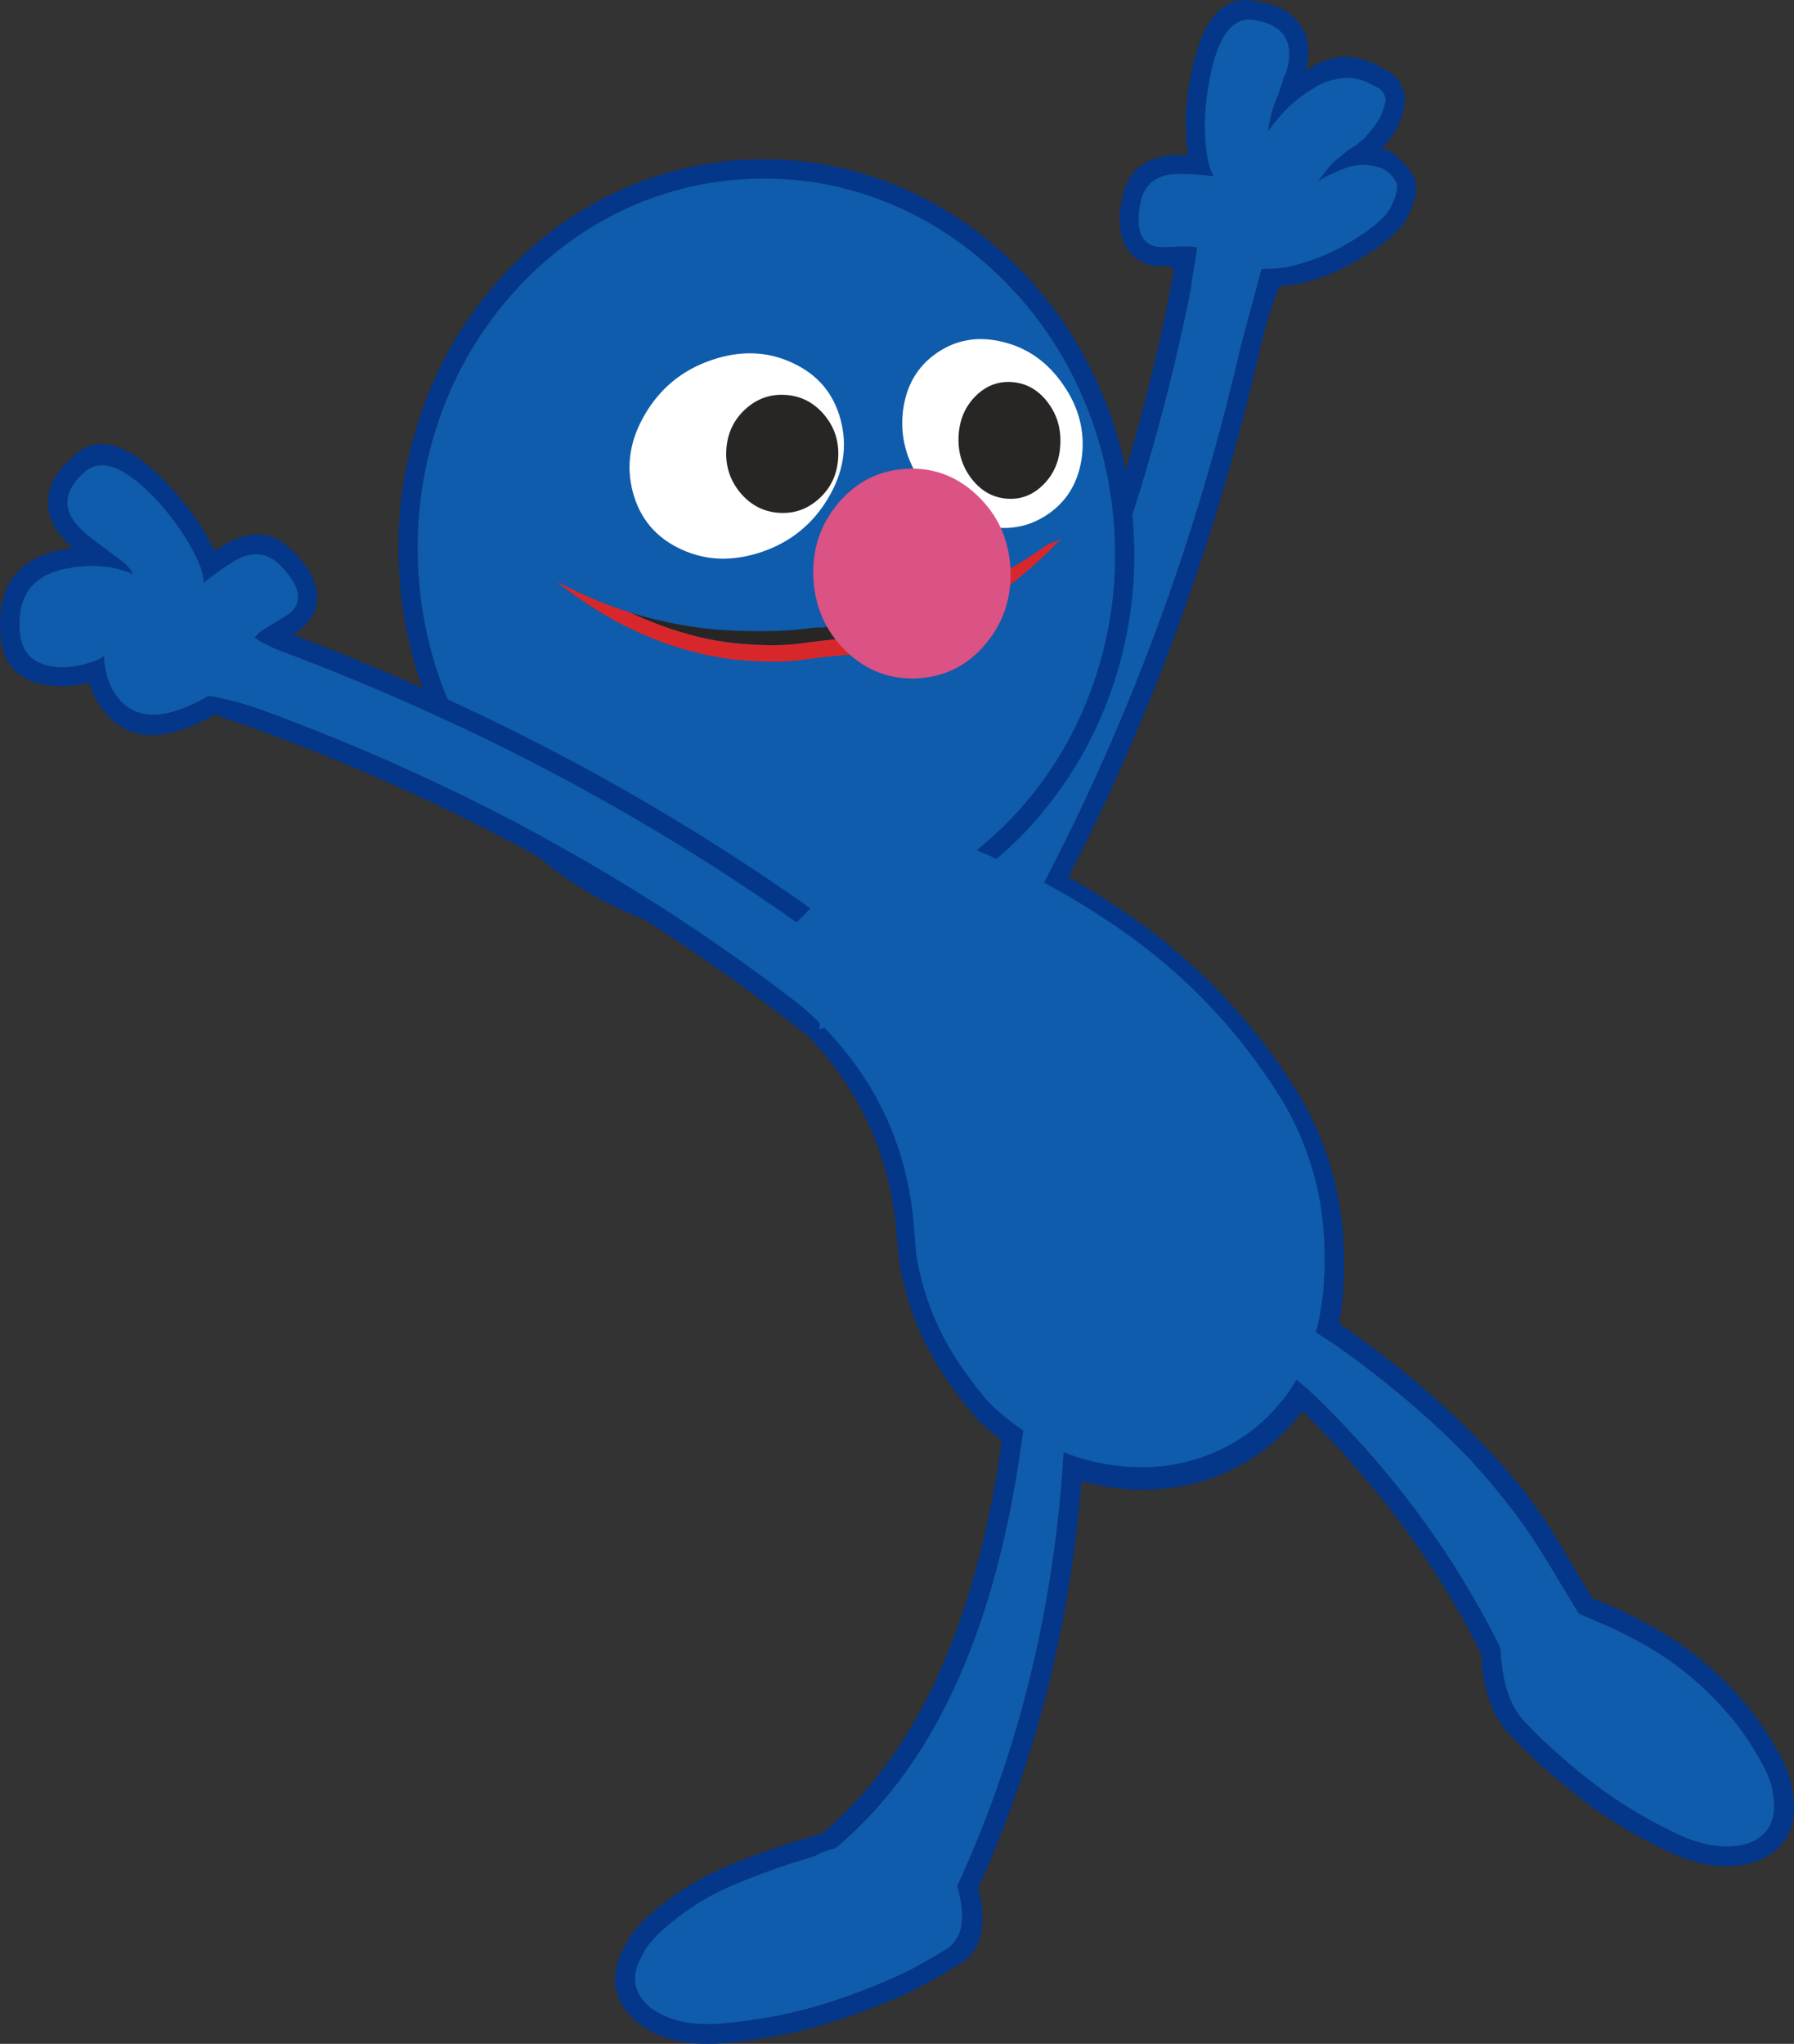<?xml version="1.0" encoding="UTF-8" standalone="no"?>
<!-- Created with Inkscape (http://www.inkscape.org/) -->

<svg
   xmlns:dc="http://purl.org/dc/elements/1.1/"
   xmlns:cc="http://creativecommons.org/ns#"
   xmlns:rdf="http://www.w3.org/1999/02/22-rdf-syntax-ns#"
   xmlns:svg="http://www.w3.org/2000/svg"
   xmlns="http://www.w3.org/2000/svg"
   xmlns:sodipodi="http://sodipodi.sourceforge.net/DTD/sodipodi-0.dtd"
   xmlns:inkscape="http://www.inkscape.org/namespaces/inkscape"
   width="194.649"
   height="221.73"
   id="svg5696"
   version="1.1"
   inkscape:version="0.48.4 r9939"
   sodipodi:docname="grover9.svg">
  <rect width="100%" height="100%" fill="#333333" stroke="none"/>
  <defs
     id="defs5698">
    <clipPath
       id="SVGID_2_">
      <rect
         height="88.863"
         width="111.498"
         y="518.962"
         x="382.05"
         id="use1087" />
    </clipPath>
    <clipPath
       id="SVGID_4_">
      <rect
         height="41.315"
         width="49.585"
         y="525.194"
         x="389.847"
         id="use1111" />
    </clipPath>
  </defs>
  <sodipodi:namedview
     id="base"
     pagecolor="#ffffff"
     bordercolor="#666666"
     borderopacity="1.0"
     inkscape:pageopacity="0.0"
     inkscape:pageshadow="2"
     inkscape:zoom="0.77472527"
     inkscape:cx="77.616096"
     inkscape:cy="116.57307"
     inkscape:current-layer="layer1"
     inkscape:document-units="px"
     showgrid="false"
     inkscape:window-width="763"
     inkscape:window-height="591"
     inkscape:window-x="592"
     inkscape:window-y="97"
     inkscape:window-maximized="0"
     fit-margin-top="0"
     fit-margin-left="0"
     fit-margin-right="0"
     fit-margin-bottom="0" />
  <g
     id="layer1"
     inkscape:label="Layer 1"
     inkscape:groupmode="layer"
     transform="translate(-240.327,20.05)">
    <g
       transform="translate(-555.647,-277.124)"
       id="g1157">
      <path
         inkscape:connector-curvature="0"
         style="fill:#043689"
         d="m 935.506,375.611 c -4.791,-7.542 -10.873,-13.808 -18.306,-18.838 -7.868,-5.31 -16.319,-9.301 -25.337,-11.923 l -15.935,16.592 c 2.21,1.578 4.22,3.236 6.047,4.939 7.509,6.625 11.656,14.915 12.394,24.885 0.076,0.842 0.153,1.686 0.229,2.529 0.789,4.724 2.628,9.093 5.513,13.089 0.856,1.17 1.766,2.33 2.72,3.449 1.525,1.507 3.252,2.815 5.12,3.925 3.181,1.888 6.607,2.989 10.218,3.291 3.52,0.269 6.865,-0.251 10.011,-1.556 3.111,-1.325 5.696,-3.293 7.784,-5.911 0.06,-0.1 0.148,-0.179 0.234,-0.283 2.273,-2.972 3.674,-6.532 4.229,-10.681 0.145,-0.955 0.225,-1.949 0.273,-2.963 0.028,-0.76 0.03,-1.511 0.026,-2.289 0.006,-2.7 -0.281,-5.354 -0.891,-7.952 -0.86,-3.702 -2.324,-7.142 -4.329,-10.303"
         id="path1159" />
      <path
         inkscape:connector-curvature="0"
         style="fill:none;stroke:#043689;stroke-width:2.157;stroke-linecap:round;stroke-linejoin:round;stroke-miterlimit:10"
         d="m 917.2,356.773 c -7.87,-5.31 -16.319,-9.301 -25.337,-11.923 l -15.935,16.593 c 2.21,1.578 4.22,3.236 6.047,4.939 7.509,6.625 11.656,14.916 12.394,24.885 0.076,0.842 0.153,1.686 0.229,2.529 0.789,4.724 2.628,9.093 5.513,13.089 0.856,1.17 1.766,2.33 2.72,3.449 1.525,1.505 3.252,2.815 5.12,3.925 3.181,1.888 6.607,2.989 10.218,3.291 3.52,0.269 6.865,-0.251 10.011,-1.556 3.111,-1.325 5.696,-3.291 7.784,-5.911 0.06,-0.1 0.148,-0.179 0.234,-0.283 2.273,-2.972 3.674,-6.532 4.229,-10.681 0.145,-0.955 0.225,-1.949 0.273,-2.963 0.028,-0.76 0.03,-1.511 0.026,-2.289 0.006,-2.7 -0.281,-5.354 -0.891,-7.952 -0.86,-3.704 -2.324,-7.143 -4.329,-10.304 -4.791,-7.542 -10.873,-13.808 -18.306,-18.838 z"
         id="path1161" />
      <path
         inkscape:connector-curvature="0"
         style="fill:#043689"
         d="m 907.416,356.893 c 0.047,0.125 0.092,0.253 0.161,0.35 0.098,0.118 0.218,0.208 0.364,0.292 0.234,0.125 0.504,0.138 0.785,0.067 0.281,-0.096 0.469,-0.259 0.618,-0.521 10.379,-19.078 18.11,-39.569 23.195,-61.476 0.124,-0.581 0.255,-1.135 0.405,-1.721 0.457,-1.914 1.057,-3.771 1.771,-5.566 0.019,-0.056 0.062,-0.116 0.08,-0.172 l 1.863,-0.23 c 2.306,-0.486 4.479,-1.326 6.534,-2.576 2.977,-1.711 4.771,-3.269 5.441,-4.655 0.765,-1.481 1.097,-2.628 0.999,-3.442 0.037,-0.808 -0.66,-1.879 -2.092,-3.185 -0.44,-0.44 -0.997,-0.757 -1.661,-0.896 1.521,-1.436 2.349,-3.194 2.52,-5.226 0.015,-0.083 0.028,-0.165 0.017,-0.244 -0.2,-1.493 -0.948,-2.529 -2.27,-3.13 -2.958,-1.849 -5.807,-1.762 -8.573,0.266 0.045,-0.061 0.09,-0.121 0.11,-0.151 0.478,-1.972 0.285,-3.575 -0.568,-4.781 -0.832,-1.425 -2.412,-2.307 -4.794,-2.666 -3.665,-0.885 -6.087,1.999 -7.266,8.651 -0.394,2.147 -0.5,4.249 -0.375,6.29 0.038,0.609 0.1,1.188 0.179,1.71 -0.508,-0.002 -0.96,0.014 -1.359,0.022 l -0.028,0.003 c -3.317,0.159 -5.24,1.763 -5.746,4.756 -0.403,1.907 -0.36,3.425 0.127,4.501 0.557,1.546 1.688,2.47 3.387,2.746 l 0.053,-0.008 c 0.246,0.043 0.733,0.077 1.398,0.055 l 0.683,0.27 -1.005,5.156 c 0.009,0.051 -0.008,0.108 -0.026,0.164 -4.532,21.127 -11.931,40.818 -22.2,59.049 -0.149,0.263 -0.192,0.51 -0.067,0.786 0.069,0.284 0.206,0.477 0.469,0.623 0.062,0.044 0.12,0.088 0.202,0.103 0.087,0.041 0.195,0.051 0.277,0.064 0.132,-0.02 0.236,-0.036 0.34,-0.052 0.18,-0.054 0.328,-0.13 0.465,-0.284 0.071,-0.064 0.11,-0.151 0.151,-0.237 0.019,-0.057 0.062,-0.117 0.086,-0.147 10.328,-18.373 17.784,-38.208 22.392,-59.533 0.27,-1.218 0.538,-2.436 0.754,-3.645 0.019,-0.404 0.082,-0.869 0.172,-1.337 0.191,-1.019 0.336,-2.004 0.475,-3.015 l -0.026,0.004 c -0.418,-0.123 -1.035,-0.136 -1.807,-0.099 -0.051,0.008 -0.104,0.016 -0.161,-0.002 -1.14,0.067 -1.912,0.078 -2.295,0.03 -1.809,-0.286 -2.429,-1.903 -1.855,-4.799 0.396,-1.959 1.68,-3.012 3.833,-3.099 1.117,-0.037 2.495,0.047 4.126,0.226 -0.521,-0.803 -0.813,-2.176 -0.925,-4.138 -0.127,-1.88 0.004,-3.826 0.37,-5.808 0.839,-5.022 2.461,-7.356 4.869,-7.002 3.291,0.515 4.481,2.366 3.58,5.58 -0.032,0.138 -0.135,0.341 -0.281,0.604 -0.229,0.784 -0.487,1.545 -0.774,2.285 -0.359,0.804 -0.605,1.644 -0.77,2.498 -0.079,0.359 -0.132,0.715 -0.154,1.092 0.418,-0.598 0.891,-1.178 1.391,-1.762 0.568,-0.649 1.176,-1.223 1.869,-1.757 0.455,-0.364 0.913,-0.675 1.428,-0.993 0.681,-0.453 1.402,-0.803 2.148,-0.998 0.075,-0.038 0.126,-0.046 0.184,-0.028 1.453,-0.462 2.928,-0.26 4.426,0.608 0.029,0.022 0.084,0.041 0.141,0.059 0.659,0.273 1.023,0.753 1.16,1.455 -0.073,0.412 -0.193,0.832 -0.345,1.256 -0.04,0.087 -0.075,0.199 -0.113,0.312 -0.058,0.142 -0.116,0.285 -0.182,0.375 -0.123,0.26 -0.273,0.497 -0.427,0.708 -0.244,0.332 -0.489,0.663 -0.784,1.001 -0.118,0.1 -0.208,0.219 -0.296,0.34 -0.092,0.094 -0.186,0.188 -0.253,0.279 -0.118,0.097 -0.24,0.17 -0.334,0.264 -0.116,0.099 -0.215,0.167 -0.306,0.261 -0.119,0.099 -0.241,0.172 -0.361,0.269 -0.148,0.077 -0.294,0.178 -0.438,0.281 -0.148,0.076 -0.294,0.179 -0.412,0.277 -0.287,0.23 -0.572,0.462 -0.831,0.688 -0.457,0.337 -0.832,0.688 -1.117,1.08 -0.343,0.4 -0.657,0.795 -0.94,1.214 -0.067,0.09 -0.133,0.18 -0.22,0.301 0.189,-0.163 0.381,-0.299 0.604,-0.414 0.793,-0.416 1.618,-0.782 2.505,-1.105 1.02,-0.343 2.029,-0.39 2.999,-0.164 0.851,0.138 1.497,0.521 1.998,1.167 0.166,0.215 0.307,0.434 0.425,0.684 0.053,0.179 0.081,0.361 0.079,0.522 -0.026,0.003 -0.026,0.003 -0.047,0.034 -0.002,0.508 -0.267,1.244 -0.736,2.198 -0.634,1.087 -2.179,2.366 -4.658,3.814 -2.041,1.194 -4.184,2.029 -6.491,2.516 -0.598,0.118 -1.177,0.179 -1.764,0.189 l -1.04,0.024 -2.249,8.395 c -5.016,21.814 -12.681,42.216 -22.985,61.254 -0.067,0.09 -0.086,0.147 -0.104,0.204 -0.151,0.265 -0.166,0.508 -0.097,0.792"
         id="path1163" />
      <path
         inkscape:connector-curvature="0"
         style="fill:#0e5cab"
         d="m 907.577,357.243 c -0.067,-0.098 -0.114,-0.224 -0.161,-0.351 -0.069,-0.284 -0.054,-0.526 0.094,-0.79 0.018,-0.057 0.036,-0.113 0.104,-0.203 10.305,-19.039 17.97,-39.44 22.985,-61.255 l 2.249,-8.395 1.04,-0.025 c 0.587,-0.009 1.166,-0.07 1.764,-0.188 2.308,-0.487 4.452,-1.322 6.491,-2.516 2.479,-1.448 4.024,-2.728 4.658,-3.814 0.47,-0.954 0.734,-1.689 0.736,-2.198 0.021,-0.03 0.021,-0.03 0.047,-0.034 0.002,-0.161 -0.026,-0.343 -0.079,-0.522 -0.118,-0.25 -0.259,-0.469 -0.425,-0.684 -0.501,-0.646 -1.147,-1.028 -1.998,-1.166 -0.97,-0.226 -1.979,-0.179 -2.999,0.163 -0.887,0.322 -1.712,0.69 -2.505,1.104 -0.223,0.114 -0.414,0.251 -0.604,0.414 0.087,-0.121 0.152,-0.211 0.22,-0.301 0.285,-0.417 0.598,-0.813 0.94,-1.213 0.285,-0.392 0.66,-0.743 1.117,-1.081 0.259,-0.227 0.544,-0.458 0.831,-0.688 0.118,-0.098 0.266,-0.201 0.412,-0.277 0.145,-0.102 0.29,-0.205 0.438,-0.28 0.12,-0.098 0.242,-0.171 0.361,-0.269 0.091,-0.094 0.189,-0.163 0.306,-0.261 0.094,-0.095 0.216,-0.167 0.334,-0.265 0.067,-0.09 0.161,-0.185 0.253,-0.279 0.088,-0.121 0.178,-0.241 0.296,-0.339 0.295,-0.34 0.54,-0.671 0.784,-1.002 0.153,-0.211 0.304,-0.448 0.427,-0.708 0.065,-0.089 0.124,-0.232 0.182,-0.375 0.038,-0.112 0.073,-0.225 0.113,-0.312 0.151,-0.424 0.271,-0.844 0.345,-1.256 -0.137,-0.701 -0.501,-1.18 -1.16,-1.455 -0.057,-0.018 -0.111,-0.037 -0.141,-0.058 -1.498,-0.869 -2.973,-1.072 -4.426,-0.608 -0.058,-0.019 -0.108,-0.011 -0.184,0.028 -0.746,0.194 -1.468,0.545 -2.148,0.997 -0.515,0.319 -0.973,0.629 -1.428,0.993 -0.693,0.534 -1.301,1.109 -1.869,1.757 -0.5,0.585 -0.973,1.165 -1.391,1.763 0.022,-0.377 0.075,-0.734 0.154,-1.093 0.164,-0.854 0.41,-1.694 0.77,-2.498 0.289,-0.74 0.546,-1.501 0.774,-2.285 0.146,-0.263 0.249,-0.466 0.283,-0.604 0.899,-3.215 -0.291,-5.065 -3.582,-5.581 -2.408,-0.354 -4.03,1.98 -4.869,7.002 -0.366,1.981 -0.497,3.927 -0.37,5.808 0.111,1.963 0.403,3.335 0.925,4.138 -1.631,-0.179 -3.009,-0.262 -4.126,-0.226 -2.153,0.088 -3.438,1.14 -3.833,3.099 -0.573,2.897 0.047,4.514 1.855,4.799 0.383,0.048 1.155,0.037 2.295,-0.029 0.058,0.017 0.11,0.01 0.161,10e-4 0.771,-0.038 1.389,-0.025 1.807,0.099 l 0.028,-0.004 c -0.141,1.011 -0.285,1.996 -0.475,3.015 -0.09,0.468 -0.153,0.933 -0.174,1.337 -0.216,1.209 -0.484,2.427 -0.754,3.645 -4.607,21.325 -12.063,41.16 -22.392,59.534 -0.023,0.03 -0.067,0.09 -0.086,0.147 -0.041,0.086 -0.08,0.173 -0.151,0.237 -0.137,0.155 -0.285,0.23 -0.465,0.285 -0.104,0.016 -0.208,0.032 -0.34,0.052 -0.082,-0.014 -0.19,-0.024 -0.277,-0.064 0.143,0.406 0.385,0.77 0.76,1.114 0.037,0.074 0.099,0.119 0.155,0.137 0.1,0.145 0.257,0.282 0.412,0.419 1.084,0.984 2.212,1.882 3.432,2.686 0.777,0.522 1.46,0.792 2.074,0.779 m 25.884,-74.697 -0.026,0.003 0.026,-0.003 z"
         id="path1165" />
      <path
         inkscape:connector-curvature="0"
         style="fill:#043689"
         d="m 936.385,400.973 1.649,-2.365 c 1.346,0.748 2.659,1.588 3.89,2.495 0.388,0.273 0.794,0.569 1.183,0.843 4.843,3.483 9.116,7.11 12.824,10.846 0.155,0.148 0.288,0.32 0.459,0.493 1.812,1.812 3.464,3.685 4.999,5.58 0.017,0.022 0.017,0.022 0.035,0.043 0.817,1.164 1.641,2.292 2.46,3.454 l 4.877,8.108 c 2.414,0.93 4.744,2.059 6.961,3.35 l -0.017,-0.021 c 3.272,1.886 6.189,4.23 8.759,7.087 1.694,1.839 3.254,4.024 4.667,6.632 0.609,1.158 1.035,2.259 1.271,3.338 -0.004,0.036 0.015,0.057 0.011,0.094 0.034,0.349 0.092,0.681 0.128,1.027 0.437,3.45 -0.885,5.797 -3.969,7.04 -0.06,0.013 -0.116,0.024 -0.178,0.037 -0.037,-0.005 -0.079,0.03 -0.116,0.024 -2.74,0.905 -5.937,0.493 -9.533,-1.244 -3.473,-1.661 -6.59,-3.572 -9.354,-5.725 -2.152,-1.683 -4.216,-3.468 -6.171,-5.374 -0.512,-0.521 -1.04,-1.059 -1.587,-1.617 l -0.016,-0.022 c -1.745,-1.902 -2.744,-4.804 -2.959,-8.703 -4.87,-9.652 -11.333,-18.421 -19.443,-26.295 l -4.145,-3.592 1.131,-2.027 -0.026,0.398 c 1.941,1.371 3.715,2.838 5.287,4.434 7.996,7.895 14.397,16.678 19.211,26.342 0.063,0.122 0.101,0.298 0.118,0.454 0.163,3.358 0.959,5.874 2.39,7.511 0.514,0.519 1.021,1.075 1.535,1.591 1.904,1.845 3.896,3.586 5.998,5.203 2.661,2.065 5.653,3.904 8.963,5.49 3.054,1.482 5.741,1.852 8.039,1.125 0.043,-0.032 0.083,-0.064 0.122,-0.061 l 0.037,0.004 c 1.967,-0.84 2.821,-2.438 2.538,-4.744 l -0.006,0.038 c -0.037,-0.349 -0.076,-0.658 -0.116,-0.968 -0.184,-0.881 -0.534,-1.801 -1.036,-2.736 -1.319,-2.442 -2.779,-4.502 -4.373,-6.216 l -0.019,-0.021 c -2.397,-2.686 -5.138,-4.894 -8.214,-6.665 -1.772,-1.025 -3.576,-1.923 -5.45,-2.693 l -1.929,-0.836 -3.409,-5.646 c -1.035,-1.743 -2.158,-3.421 -3.331,-4.988 -1.584,-2.131 -3.278,-4.142 -5.074,-6.106 -4.103,-4.275 -8.931,-8.388 -14.468,-12.314 l -3.974,-2.602 -0.255,0.067 -0.374,0.433 z"
         id="path1167" />
      <path
         inkscape:connector-curvature="0"
         style="fill:#0e5cab"
         d="m 937.015,400.473 3.974,2.602 c 5.537,3.927 10.365,8.039 14.468,12.314 1.796,1.965 3.49,3.976 5.074,6.106 1.173,1.567 2.296,3.245 3.331,4.988 l 3.409,5.646 1.929,0.836 c 1.874,0.771 3.678,1.668 5.45,2.693 3.076,1.771 5.816,3.979 8.216,6.665 l 0.017,0.021 c 1.594,1.712 3.054,3.773 4.373,6.216 0.502,0.936 0.853,1.855 1.036,2.736 0.04,0.31 0.079,0.619 0.118,0.968 l 0.004,-0.038 c 0.283,2.306 -0.571,3.904 -2.538,4.744 l -0.037,-0.004 c -0.039,-0.004 -0.079,0.028 -0.122,0.061 -2.298,0.727 -4.985,0.357 -8.039,-1.125 -3.31,-1.586 -6.302,-3.425 -8.963,-5.49 -2.102,-1.617 -4.094,-3.358 -5.998,-5.203 -0.512,-0.516 -1.021,-1.072 -1.535,-1.591 -1.431,-1.637 -2.227,-4.152 -2.39,-7.511 -0.018,-0.156 -0.055,-0.332 -0.118,-0.454 -4.813,-9.664 -11.215,-18.447 -19.209,-26.342 -1.574,-1.596 -3.348,-3.062 -5.289,-4.434 l 0.026,-0.398 0.641,-1.225 c 0.232,-0.354 0.446,-0.73 0.662,-1.105 l 0.881,-1.176 0.375,-0.435 0.254,-0.065 z"
         id="path1169" />
      <path
         inkscape:connector-curvature="0"
         style="fill:#0e5cab"
         d="m 911.622,408.767 c -0.005,0.173 -0.011,0.343 -0.015,0.514 -0.44,18.714 -4.308,36.056 -11.603,52.064 l -0.161,0.354 0.105,0.371 c 0.787,2.952 0.479,5.006 -0.887,6.159 -0.071,0.043 -0.141,0.125 -0.23,0.19 -1.606,1.019 -3.237,1.948 -4.879,2.765 l 0.019,-0.021 c -3.072,1.425 -6.198,2.626 -9.421,3.569 -3.224,0.942 -6.661,1.562 -10.335,1.88 -3.354,0.27 -5.966,-0.373 -7.829,-1.851 l -0.022,-0.019 -0.002,-0.037 -0.081,-0.069 -0.058,-0.014 c -1.563,-1.505 -1.781,-3.271 -0.656,-5.295 l 0.034,-0.041 c 0.129,-0.277 0.26,-0.553 0.429,-0.793 l 0.034,-0.043 c 0.492,-0.74 1.15,-1.476 1.949,-2.167 2.447,-2.094 4.938,-3.66 7.415,-4.677 2.604,-1.12 5.274,-2.078 7.999,-2.886 l 0.055,-0.024 c 0.202,-0.071 0.387,-0.124 0.572,-0.177 0.147,-0.051 0.275,-0.118 0.406,-0.147 0.105,-0.085 0.216,-0.132 0.326,-0.177 0.055,-0.024 0.11,-0.047 0.165,-0.071 0.017,-0.021 0.017,-0.021 -0.004,-0.037 0.553,-0.197 1.107,-0.394 1.666,-0.514 11.243,-9.387 18.114,-25.267 20.646,-47.639 0.024,-0.154 0.032,-0.287 0.041,-0.422 0.01,-0.133 0,-0.247 -0.011,-0.358 0.543,-0.101 1.085,-0.202 1.609,-0.281 0.88,-0.129 1.761,-0.258 2.642,-0.384 0.039,-0.004 0.075,-0.009 0.114,-0.011 -0.03,0.081 -0.041,0.176 -0.032,0.289"
         id="path1171" />
      <path
         inkscape:connector-curvature="0"
         style="fill:#043689"
         d="m 911.607,409.28 c 0.004,-0.171 0.01,-0.343 0.015,-0.514 -0.009,-0.112 0.002,-0.208 0.034,-0.286 0.06,-0.195 0.159,-0.354 0.302,-0.48 0.21,-0.206 0.469,-0.304 0.772,-0.289 0.307,0.012 0.541,0.107 0.749,0.317 0.205,0.212 0.302,0.472 0.289,0.774 -0.392,19.071 -4.27,36.756 -11.653,53.074 1.062,4.236 0.285,7.05 -2.275,8.453 -0.056,0.022 -0.11,0.045 -0.165,0.069 -1.57,0.98 -3.148,1.884 -4.753,2.66 l -0.053,0.062 c -3.181,1.47 -6.42,2.681 -9.735,3.651 -3.354,0.973 -6.942,1.642 -10.727,1.968 -3.978,0.302 -7.054,-0.455 -9.248,-2.249 -0.02,-0.019 -0.04,-0.035 -0.061,-0.053 l -0.021,-0.017 c -0.082,-0.069 -0.143,-0.12 -0.221,-0.153 l 0.019,-0.02 c -2.44,-2.249 -2.823,-4.892 -1.155,-7.966 0.163,-0.318 0.33,-0.596 0.477,-0.892 l 0.03,-0.079 c 0.608,-0.922 1.411,-1.782 2.402,-2.658 2.626,-2.225 5.299,-3.882 7.978,-5.008 2.693,-1.147 5.421,-2.126 8.198,-2.958 0.313,-0.12 0.646,-0.225 0.979,-0.326 l 0.061,0.053 c 0.074,-0.045 0.129,-0.069 0.184,-0.092 0.241,-0.075 0.5,-0.137 0.759,-0.232 0.146,-0.049 0.277,-0.079 0.41,-0.107 10.896,-9.189 17.566,-24.747 19.981,-46.695 0.033,-0.287 0.166,-0.526 0.378,-0.731 0.25,-0.172 0.51,-0.27 0.795,-0.234 0.287,0.032 0.525,0.165 0.716,0.397 0.124,0.141 0.193,0.267 0.224,0.437 0.011,0.111 0.021,0.226 0.011,0.358 -0.009,0.135 -0.017,0.268 -0.041,0.422 -2.532,22.372 -9.403,38.252 -20.646,47.639 -0.559,0.12 -1.113,0.316 -1.664,0.514 0.019,0.017 0.019,0.017 0.002,0.037 -0.055,0.024 -0.11,0.047 -0.165,0.069 -0.11,0.047 -0.221,0.094 -0.326,0.179 -0.131,0.031 -0.259,0.097 -0.406,0.147 -0.186,0.053 -0.37,0.105 -0.572,0.177 l -0.055,0.024 c -2.725,0.808 -5.396,1.766 -7.999,2.886 -2.477,1.017 -4.968,2.583 -7.415,4.677 -0.799,0.691 -1.457,1.427 -1.949,2.167 l -0.034,0.043 c -0.171,0.24 -0.3,0.516 -0.429,0.793 l -0.034,0.041 c -1.125,2.024 -0.907,3.79 0.656,5.295 l 0.058,0.014 0.081,0.069 0.002,0.037 0.024,0.055 -0.002,-0.036 c 1.863,1.478 4.476,2.12 7.829,1.851 3.674,-0.317 7.111,-0.938 10.335,-1.88 3.223,-0.943 6.351,-2.145 9.421,-3.569 l -0.019,0.021 c 1.642,-0.816 3.272,-1.746 4.879,-2.765 0.09,-0.065 0.159,-0.147 0.23,-0.19 1.366,-1.153 1.674,-3.207 0.887,-6.159 l -0.105,-0.371 0.161,-0.354 c 7.293,-16.011 11.16,-33.353 11.6,-52.067"
         id="path1173" />
      <path
         inkscape:connector-curvature="0"
         style="fill:#043689"
         d="m 905.501,285.189 c -3.908,-3.708 -8.324,-6.499 -13.194,-8.376 l -0.027,0.001 c -5.086,-1.916 -10.32,-2.723 -15.751,-2.389 -5.434,0.334 -10.528,1.776 -15.345,4.302 -4.63,2.46 -8.671,5.771 -12.12,9.931 -3.428,4.106 -5.962,8.775 -7.656,14.009 -1.765,5.347 -2.471,10.897 -2.118,16.651 0.354,5.727 1.733,11.148 4.144,16.265 2.317,4.934 5.404,9.257 9.312,12.966 v 0.026 c 3.936,3.68 8.349,6.443 13.246,8.318 5.087,1.917 10.32,2.723 15.754,2.389 5.432,-0.333 10.526,-1.775 15.342,-4.301 l 0.026,-10e-4 c 4.604,-2.459 8.645,-5.743 12.072,-9.875 l -0.002,-0.027 c 3.425,-4.16 5.985,-8.83 7.68,-14.011 1.741,-5.346 2.446,-10.896 2.094,-16.649 -0.354,-5.754 -1.734,-11.175 -4.116,-16.266 -2.323,-4.987 -5.437,-9.308 -9.341,-12.963 m -13.959,-6.421 c 4.648,1.783 8.813,4.427 12.52,7.933 3.709,3.506 6.673,7.594 8.871,12.322 2.288,4.883 3.599,10.04 3.935,15.526 0.339,5.486 -0.33,10.765 -2.004,15.864 -1.603,4.96 -4.041,9.408 -7.293,13.342 -3.25,3.933 -7.06,7.042 -11.458,9.381 -4.553,2.402 -9.384,3.747 -14.495,4.062 -5.113,0.313 -10.074,-0.429 -14.888,-2.255 -4.648,-1.783 -8.812,-4.401 -12.547,-7.905 -3.706,-3.506 -6.673,-7.621 -8.871,-12.348 -2.289,-4.882 -3.601,-10.04 -3.935,-15.5 -0.336,-5.486 0.33,-10.765 2.004,-15.891 1.603,-4.96 4.043,-9.382 7.295,-13.315 3.276,-3.936 7.087,-7.07 11.482,-9.409 4.553,-2.402 9.385,-3.747 14.498,-4.062 5.112,-0.315 10.073,0.428 14.886,2.255"
         id="path1175" />
      <path
         inkscape:connector-curvature="0"
         style="fill:#0e5cab"
         d="m 904.062,286.701 c -3.706,-3.506 -7.871,-6.15 -12.52,-7.933 -4.813,-1.826 -9.774,-2.569 -14.886,-2.255 -5.113,0.314 -9.945,1.66 -14.498,4.061 -4.396,2.339 -8.206,5.474 -11.482,9.41 -3.252,3.933 -5.692,8.354 -7.295,13.314 -1.674,5.127 -2.34,10.406 -2.004,15.892 0.334,5.46 1.646,10.617 3.935,15.5 2.198,4.727 5.165,8.842 8.871,12.348 3.735,3.504 7.898,6.123 12.547,7.905 4.813,1.826 9.774,2.568 14.888,2.255 5.111,-0.315 9.945,-1.66 14.495,-4.062 4.396,-2.338 8.208,-5.447 11.458,-9.381 3.252,-3.934 5.69,-8.38 7.293,-13.342 1.674,-5.099 2.343,-10.378 2.006,-15.864 -0.338,-5.486 -1.648,-10.643 -3.937,-15.526 -2.199,-4.727 -5.162,-8.816 -8.871,-12.322"
         id="path1177" />
      <path
         inkscape:connector-curvature="0"
         style="fill:#ffffff"
         d="m 904.818,294.176 c -2.675,-0.669 -5.068,-0.28 -7.207,1.195 -2.114,1.447 -3.325,3.563 -3.668,6.297 -0.316,2.732 0.354,5.324 2.035,7.745 1.651,2.423 3.814,3.956 6.516,4.622 2.673,0.669 5.066,0.28 7.205,-1.194 2.114,-1.447 3.327,-3.563 3.67,-6.296 0.315,-2.733 -0.354,-5.324 -2.033,-7.72 -1.653,-2.423 -3.818,-3.982 -6.518,-4.649"
         id="path1179" />
      <path
         inkscape:connector-curvature="0"
         style="fill:#ffffff"
         d="m 885.846,311.083 c 1.655,-2.788 2.1,-5.608 1.331,-8.49 -0.767,-2.88 -2.53,-4.922 -5.269,-6.176 -2.736,-1.256 -5.644,-1.346 -8.772,-0.267 -3.132,1.078 -5.509,3.025 -7.163,5.84 -1.655,2.788 -2.1,5.608 -1.331,8.489 0.769,2.88 2.532,4.948 5.271,6.204 2.736,1.256 5.668,1.317 8.8,0.238 3.099,-1.077 5.478,-3.023 7.133,-5.838"
         id="path1181" />
      <path
         inkscape:connector-curvature="0"
         style="fill:#282525"
         d="m 894.219,323.438 c -0.078,0.022 -0.157,0.029 -0.236,0.051 -2.863,0.728 -5.885,1.303 -9.064,1.694 0.263,-0.085 -0.472,-0.033 -2.19,0.166 -0.415,0.053 -0.862,0.093 -1.337,0.12 -1.517,0.091 -3.35,0.103 -5.505,0.038 -1.248,-0.055 -2.487,-0.142 -3.721,-0.289 -1.565,-0.194 -3.117,-0.482 -4.652,-0.845 -0.082,-0.024 -0.163,-0.046 -0.243,-0.055 -0.98,-0.231 -1.961,-0.493 -2.928,-0.802 0.771,0.372 1.56,0.727 2.355,1.035 1.307,0.522 2.628,0.966 3.965,1.332 0.628,0.172 1.254,0.33 1.891,0.469 0.636,0.14 1.28,0.251 1.922,0.345 0.885,0.133 1.768,0.222 2.657,0.279 2.23,0.15 4.049,0.123 5.462,-0.064 1.402,-0.188 2.373,-0.305 2.915,-0.368 0.532,-0.063 1.346,-0.136 2.444,-0.22 1.102,-0.083 2.732,-0.442 4.894,-1.077 2.114,-0.6 4.193,-1.425 6.24,-2.475 1.574,-0.794 3.102,-1.707 4.581,-2.737 0.459,-0.314 0.918,-0.644 1.364,-0.973 -0.501,0.272 -1.001,0.545 -1.494,0.803 -0.512,0.243 -1.023,0.487 -1.537,0.731 -2.546,1.201 -5.137,2.148 -7.783,2.842"
         id="path1183" />
      <path
         inkscape:connector-curvature="0"
         style="fill:#d8272a"
         d="m 899.087,322.772 c -2.047,1.05 -4.126,1.875 -6.24,2.475 -2.161,0.635 -3.792,0.994 -4.894,1.078 -1.099,0.083 -1.912,0.156 -2.444,0.219 -0.542,0.063 -1.513,0.181 -2.913,0.367 -1.415,0.188 -3.236,0.215 -5.464,0.065 -0.89,-0.057 -1.772,-0.146 -2.657,-0.279 -0.642,-0.094 -1.286,-0.205 -1.922,-0.345 -0.637,-0.14 -1.265,-0.297 -1.891,-0.469 -1.337,-0.366 -2.658,-0.81 -3.965,-1.332 -0.796,-0.308 -1.585,-0.663 -2.355,-1.035 -1.084,-0.343 -2.173,-0.716 -3.256,-1.152 -0.685,-0.289 -1.37,-0.576 -2.047,-0.896 -0.893,-0.421 -1.784,-0.843 -2.669,-1.295 0.493,0.396 0.995,0.792 1.505,1.157 0.197,0.149 0.396,0.284 0.605,0.432 1.166,0.823 2.357,1.583 3.563,2.28 0.549,0.315 1.105,0.615 1.67,0.899 0.751,0.373 1.499,0.731 2.266,1.059 0.613,0.264 1.235,0.512 1.867,0.745 0.969,0.353 1.943,0.662 2.924,0.922 0.375,0.103 0.74,0.192 1.115,0.296 0.787,0.188 1.584,0.345 2.377,0.471 0.082,0.008 0.161,0.031 0.253,0.039 0.905,0.146 1.816,0.233 2.726,0.288 2.23,0.149 4.05,0.123 5.462,-0.065 1.403,-0.186 2.371,-0.303 2.916,-0.368 0.532,-0.062 1.344,-0.135 2.444,-0.219 0.18,-0.015 0.377,-0.033 0.593,-0.068 1.057,-0.14 2.49,-0.482 4.301,-1.009 0.98,-0.27 1.944,-0.6 2.907,-0.975 1.117,-0.435 2.232,-0.931 3.333,-1.5 0.849,-0.426 1.687,-0.896 2.504,-1.395 0.036,-0.019 0.075,-0.053 0.124,-0.072 0.748,-0.447 1.484,-0.938 2.221,-1.446 0.602,-0.419 1.192,-0.852 1.771,-1.314 1.871,-1.46 3.664,-3.094 5.374,-4.905 l -0.564,0.37 c -0.324,0.089 -0.626,0.193 -0.907,0.294 -0.545,0.383 -1.091,0.766 -1.633,1.134 -0.738,0.477 -1.467,0.937 -2.208,1.369 -0.277,0.162 -0.567,0.309 -0.847,0.471 -0.446,0.329 -0.905,0.659 -1.364,0.974 -1.48,1.028 -3.007,1.941 -4.581,2.735"
         id="path1185" />
      <path
         inkscape:connector-curvature="0"
         style="fill:#282525"
         d="m 909.613,300.671 c -1.033,-1.324 -2.306,-2.033 -3.826,-2.146 -1.531,-0.114 -2.863,0.404 -4.001,1.557 -1.14,1.164 -1.734,2.61 -1.808,4.353 -0.076,1.743 0.399,3.266 1.423,4.591 1.035,1.325 2.308,2.034 3.829,2.148 1.521,0.114 2.842,-0.404 3.981,-1.557 1.138,-1.152 1.735,-2.599 1.809,-4.352 0.084,-1.744 -0.379,-3.268 -1.407,-4.594"
         id="path1187" />
      <path
         inkscape:connector-curvature="0"
         style="fill:#282525"
         d="m 885.395,302.066 c -1.129,-1.334 -2.526,-2.043 -4.197,-2.151 -1.683,-0.106 -3.148,0.426 -4.408,1.598 -1.258,1.183 -1.923,2.649 -2.013,4.411 -0.092,1.763 0.422,3.3 1.542,4.635 1.129,1.334 2.525,2.044 4.197,2.151 1.674,0.107 3.13,-0.425 4.388,-1.595 1.26,-1.172 1.923,-2.639 2.015,-4.412 0.099,-1.764 -0.405,-3.302 -1.524,-4.637"
         id="path1189" />
      <path
         inkscape:connector-curvature="0"
         style="fill:#db5284"
         d="m 886.869,311.721 c -1.941,2.349 -2.828,5.09 -2.635,8.221 0.191,3.13 1.411,5.769 3.623,7.862 2.214,2.093 4.822,3.034 7.771,2.853 2.948,-0.181 5.396,-1.432 7.336,-3.782 1.941,-2.348 2.826,-5.116 2.635,-8.247 -0.192,-3.13 -1.409,-5.743 -3.623,-7.835 -2.215,-2.094 -4.796,-3.036 -7.744,-2.854 -2.949,0.18 -5.396,1.432 -7.363,3.782"
         id="path1191" />
      <path
         inkscape:connector-curvature="0"
         style="fill:#043689"
         d="m 890.628,362.839 c 0.133,-0.026 0.268,-0.052 0.373,-0.105 0.135,-0.08 0.243,-0.187 0.351,-0.319 0.161,-0.214 0.217,-0.481 0.19,-0.775 -0.052,-0.294 -0.184,-0.509 -0.425,-0.698 -18.958,-14.531 -40.068,-26.208 -63.359,-35.005 0.161,-0.107 0.322,-0.213 0.457,-0.32 0.269,-0.186 0.483,-0.373 0.617,-0.505 1.315,-1.171 1.805,-2.561 1.438,-4.168 -0.184,-1.205 -0.952,-2.492 -2.365,-3.916 -2.077,-2.284 -4.562,-2.588 -7.46,-0.943 l -0.053,0.026 c -0.377,0.239 -0.752,0.479 -1.153,0.744 -0.239,-0.51 -0.478,-1.019 -0.77,-1.555 -1.035,-1.797 -2.313,-3.515 -3.777,-5.153 -4.632,-5.077 -8.266,-6.216 -10.899,-3.419 -1.801,1.571 -2.663,3.199 -2.592,4.858 -0.085,1.631 0.789,3.268 2.628,4.908 0.027,0 0.027,0.027 0.054,0.054 -0.402,0.025 -0.775,0.077 -1.15,0.155 -4.821,0.942 -7.054,3.928 -6.728,8.933 0.169,3.934 2.463,5.897 6.851,5.89 0.962,-0.022 1.873,-0.152 2.756,-0.389 0.448,1.366 1.087,2.494 1.91,3.379 2.557,3.035 6.435,3.079 11.638,0.158 l 0.216,-0.105 c 0.853,0.405 1.762,0.729 2.697,1.001 22.625,8.046 42.988,19.239 61.117,33.552 0.241,0.188 0.481,0.269 0.775,0.19 0.295,-0.024 0.509,-0.13 0.697,-0.371 0.055,-0.053 0.107,-0.107 0.134,-0.186 0.056,-0.081 0.082,-0.188 0.108,-0.267 0,-0.134 0.002,-0.241 0.002,-0.35 -0.026,-0.187 -0.079,-0.347 -0.212,-0.508 -0.051,-0.08 -0.133,-0.134 -0.212,-0.188 -0.053,-0.027 -0.108,-0.081 -0.133,-0.108 -16.744,-13.209 -35.399,-23.779 -55.991,-31.736 -1.603,-0.649 -3.231,-1.245 -4.86,-1.814 -1.629,-0.542 -3.261,-0.951 -4.892,-1.225 -4.318,2.521 -7.502,2.723 -9.552,0.546 -0.746,-0.833 -1.276,-1.853 -1.565,-3.058 -0.184,-0.884 -0.261,-1.552 -0.18,-1.953 -0.081,0.267 -0.536,0.533 -1.366,0.796 -0.992,0.343 -2.01,0.527 -3.08,0.575 -2.995,-0.013 -4.569,-1.331 -4.744,-3.954 -0.277,-3.8 1.417,-6.04 5.031,-6.747 2.677,-0.55 5.085,-0.352 7.222,0.594 -0.106,-0.481 -0.744,-1.154 -1.945,-1.988 -1.841,-1.373 -2.932,-2.18 -3.225,-2.476 -2.532,-2.205 -2.549,-4.425 -0.025,-6.635 1.855,-1.597 4.524,-0.488 8.013,3.3 1.358,1.504 2.5,3.088 3.43,4.724 0.982,1.743 1.484,3.083 1.453,4.019 1.289,-1.039 2.416,-1.835 3.409,-2.42 1.904,-1.061 3.562,-0.867 4.975,0.584 2.075,2.176 2.416,3.862 1.02,5.088 -0.322,0.238 -1.02,0.691 -2.118,1.328 -0.94,0.531 -1.505,0.983 -1.745,1.356 0.053,0.027 0.105,0.081 0.158,0.108 0.402,0.295 0.828,0.539 1.283,0.728 0.267,0.135 0.532,0.27 0.827,0.405 23.424,8.745 44.694,20.423 63.786,35.008 0.079,0.081 0.133,0.108 0.186,0.134 0.238,0.189 0.479,0.244 0.774,0.218"
         id="path1193" />
      <path
         inkscape:connector-curvature="0"
         style="fill:#0e5cab"
         d="m 891.001,362.734 c -0.105,0.054 -0.24,0.079 -0.373,0.105 -0.295,0.027 -0.536,-0.028 -0.776,-0.217 -0.053,-0.026 -0.106,-0.054 -0.186,-0.135 -19.092,-14.584 -40.362,-26.263 -63.786,-35.008 -0.295,-0.134 -0.561,-0.27 -0.827,-0.404 -0.455,-0.189 -0.881,-0.432 -1.283,-0.728 -0.053,-0.028 -0.105,-0.081 -0.158,-0.107 0.24,-0.374 0.805,-0.826 1.745,-1.356 1.099,-0.638 1.796,-1.09 2.118,-1.329 1.396,-1.225 1.056,-2.912 -1.02,-5.088 -1.413,-1.451 -3.07,-1.646 -4.975,-0.584 -0.993,0.584 -2.12,1.381 -3.409,2.42 0.031,-0.937 -0.471,-2.276 -1.453,-4.021 -0.93,-1.636 -2.071,-3.219 -3.43,-4.724 -3.488,-3.788 -6.159,-4.896 -8.013,-3.299 -2.523,2.209 -2.507,4.431 0.025,6.635 0.293,0.295 1.384,1.104 3.225,2.476 1.201,0.835 1.839,1.507 1.945,1.989 -2.137,-0.946 -4.545,-1.144 -7.222,-0.594 -3.614,0.707 -5.311,2.947 -5.031,6.747 0.175,2.623 1.749,3.941 4.744,3.954 1.07,-0.048 2.088,-0.231 3.08,-0.575 0.83,-0.264 1.285,-0.529 1.366,-0.796 -0.081,0.401 -0.004,1.07 0.18,1.953 0.289,1.206 0.819,2.225 1.563,3.057 2.052,2.176 5.235,1.976 9.554,-0.546 1.631,0.275 3.263,0.684 4.892,1.226 1.629,0.569 3.258,1.165 4.86,1.813 20.592,7.957 39.247,18.527 55.991,31.737 0.024,0.026 0.08,0.081 0.133,0.107 0.081,0.054 0.161,0.108 0.212,0.188 0.133,0.161 0.186,0.322 0.212,0.509 0,0.107 -0.002,0.215 -0.002,0.349 -0.026,0.08 -0.053,0.186 -0.108,0.267 0.429,-0.079 0.832,-0.264 1.233,-0.584 0.082,-0.025 0.135,-0.08 0.161,-0.132 0.161,-0.081 0.322,-0.214 0.485,-0.347 1.152,-0.931 2.227,-1.916 3.222,-3.009 0.648,-0.694 1.025,-1.334 1.106,-1.949"
         id="path1195" />
      <path
         inkscape:connector-curvature="0"
         style="fill:#0e5cab"
         d="m 934.836,376.033 c -4.555,-7.269 -10.37,-13.353 -17.463,-18.247 -7.492,-5.153 -15.556,-9.048 -24.206,-11.653 l -15.444,15.798 c 2.094,1.552 4.03,3.144 5.76,4.79 7.152,6.438 11.064,14.454 11.694,24.004 0.063,0.79 0.133,1.606 0.21,2.451 0.716,4.547 2.457,8.75 5.197,12.614 0.815,1.125 1.659,2.247 2.572,3.323 1.46,1.462 3.096,2.742 4.873,3.818 3.062,1.861 6.339,2.915 9.811,3.226 3.389,0.304 6.586,-0.151 9.607,-1.396 3.021,-1.244 5.522,-3.107 7.524,-5.623 0.084,-0.104 0.176,-0.184 0.239,-0.255 2.197,-2.842 3.578,-6.258 4.146,-10.241 0.153,-0.93 0.245,-1.872 0.273,-2.853 0.069,-0.713 0.077,-1.438 0.053,-2.185 0.035,-2.596 -0.229,-5.146 -0.783,-7.646 -0.82,-3.547 -2.17,-6.875 -4.063,-9.925"
         id="path1197" />
    </g>
  </g>
</svg>
